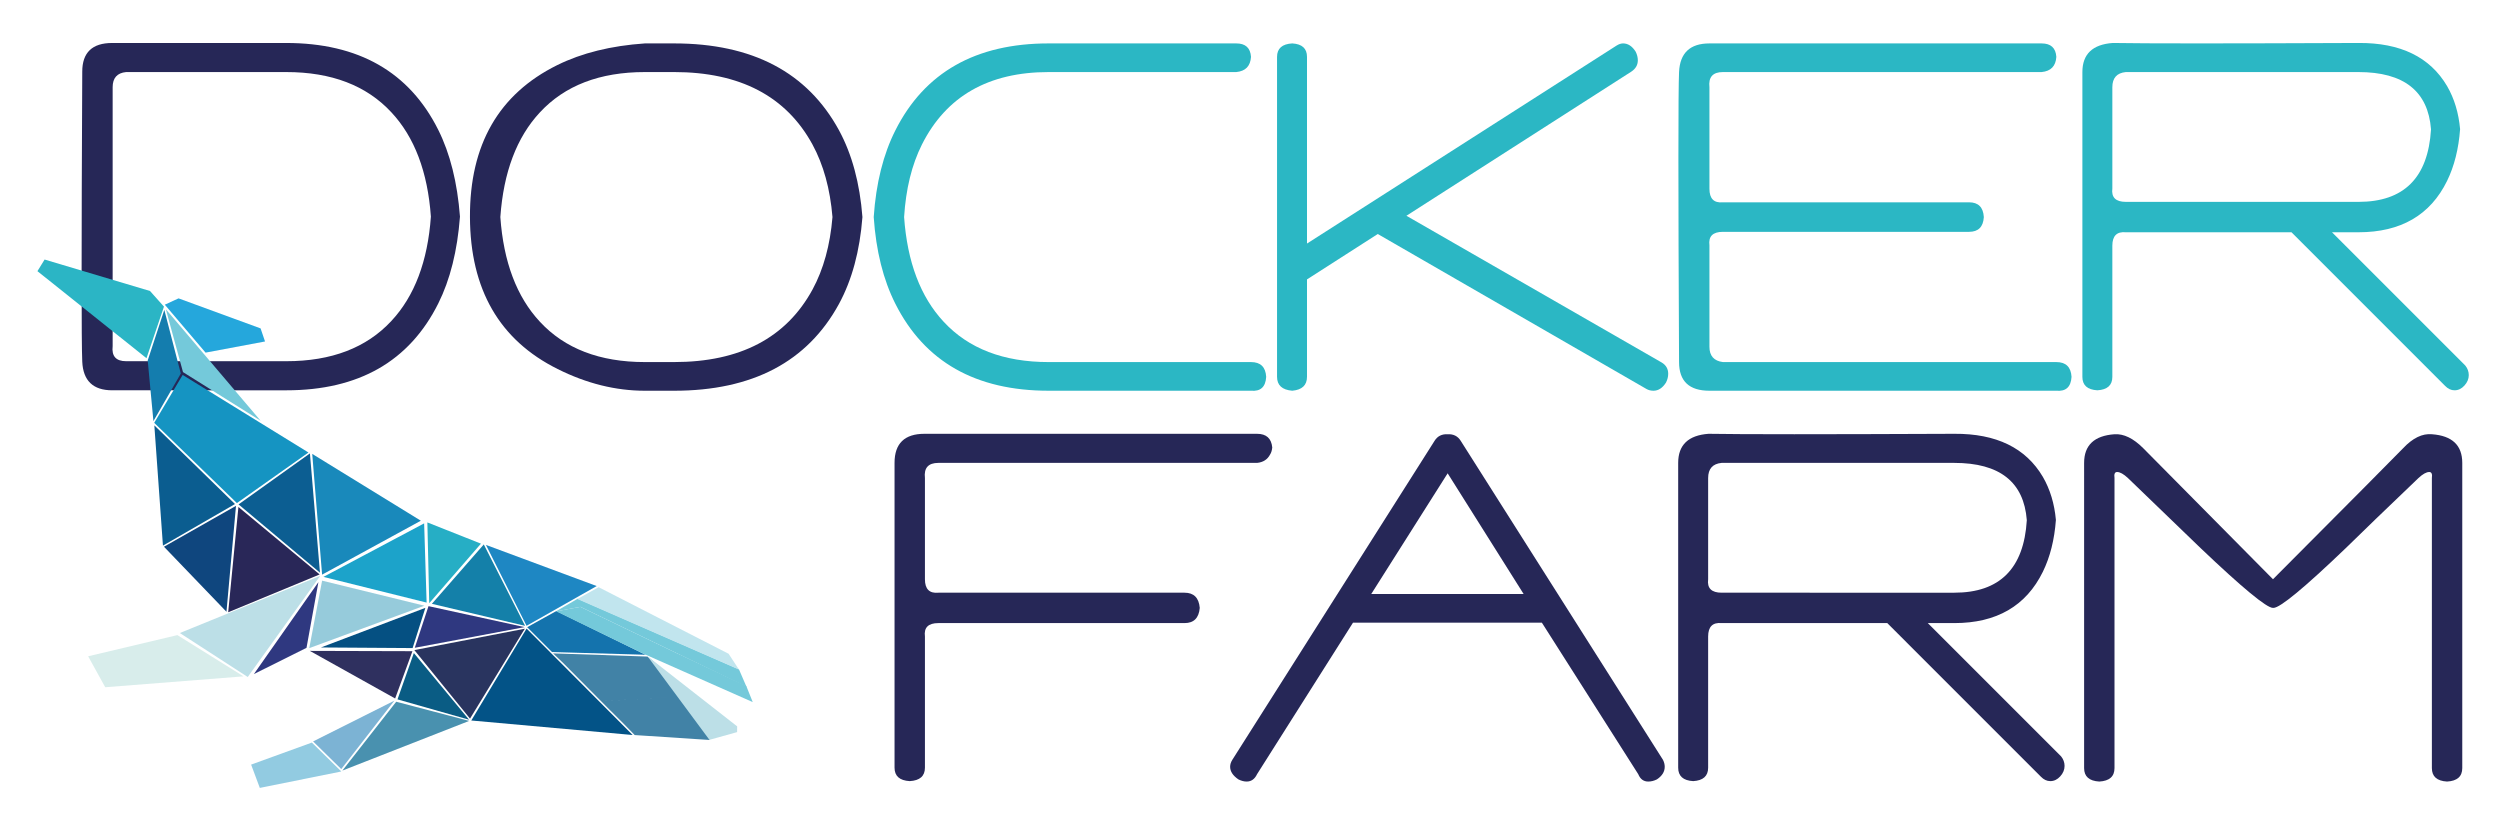 <?xml version="1.0" encoding="utf-8"?>
<!-- Generator: Adobe Illustrator 15.1.0, SVG Export Plug-In . SVG Version: 6.00 Build 0)  -->
<!DOCTYPE svg PUBLIC "-//W3C//DTD SVG 1.0//EN" "http://www.w3.org/TR/2001/REC-SVG-20010904/DTD/svg10.dtd">
<svg version="1.0" id="Layer_1" xmlns="http://www.w3.org/2000/svg" xmlns:xlink="http://www.w3.org/1999/xlink" x="0px" y="0px"
	 width="535.528px" height="178.938px" viewBox="0 0 535.528 178.938" enable-background="new 0 0 535.528 178.938"
	 xml:space="preserve">
<g>
	<path fill="#262757" d="M24.038,83.606c-4.095,0-6.234-2.046-6.417-6.138c-0.186-3.967-0.186-24.676,0-62.124
		c0-4.092,2.139-6.138,6.417-6.138h37.247c15.52,0,26.383,6.201,32.591,18.6c2.544,5.084,4.096,11.285,4.656,18.6
		c-0.558,7.316-2.108,13.517-4.65,18.6c-6.201,12.401-17.051,18.6-32.55,18.6H36.407v-6.231h24.924
		c9.672,0,17.173-2.874,22.506-8.623c4.959-5.315,7.78-12.764,8.463-22.346c-0.683-9.581-3.503-17.029-8.463-22.346
		c-5.333-5.749-12.834-8.623-22.506-8.623H27.014c-1.922,0.186-2.883,1.267-2.883,3.245V74.13c-0.249,2.164,0.712,3.245,2.883,3.245
		h9.393v6.231H24.038z"/>
	<path fill="#262757" d="M138.149,15.437c-9.672,0-17.174,2.883-22.506,8.649c-4.961,5.333-7.781,12.803-8.463,22.413
		c0.682,9.611,3.502,17.082,8.463,22.413c5.332,5.766,12.834,8.649,22.506,8.649h6.231c14.136,0,24.024-5.176,29.667-15.531
		c2.355-4.339,3.781-9.517,4.278-15.531c-0.497-6.013-1.922-11.19-4.278-15.531c-5.643-10.354-15.531-15.531-29.667-15.531H138.149
		V9.299h6.231c16.801,0,28.581,6.2,35.34,18.6c2.79,5.147,4.464,11.346,5.022,18.6c-0.558,7.254-2.232,13.455-5.022,18.6
		c-6.759,12.401-18.539,18.6-35.34,18.6h-6.231c-6.263,0-12.494-1.549-18.693-4.65C106.994,72.85,100.731,62,100.67,46.499
		c-0.063-15.499,6.169-26.349,18.693-32.55c5.269-2.604,11.532-4.153,18.786-4.65V15.437z"/>
	<path fill="#2BB7C4" d="M191.81,27.899c6.261-12.4,17.205-18.6,32.829-18.6h40.176c1.983,0,3.037,0.962,3.162,2.883
		c-0.125,1.985-1.179,3.069-3.162,3.255h-40.176c-12.896,0-21.948,5.178-27.156,15.531c-2.171,4.34-3.441,9.518-3.813,15.531
		c0.682,9.611,3.502,17.082,8.463,22.413c5.332,5.766,12.834,8.649,22.506,8.649h43.338c2.046,0,3.13,1.055,3.255,3.162
		c-0.125,2.171-1.209,3.162-3.255,2.976h-43.338c-15.624,0-26.567-6.199-32.829-18.6c-2.604-5.146-4.155-11.346-4.65-18.6
		C187.655,39.245,189.206,33.046,191.81,27.899z"/>
	<path fill="#2BB7C4" d="M357.349,80.072c0,0.621-0.155,1.241-0.465,1.86c-0.744,1.179-1.644,1.767-2.697,1.767
		c-0.558,0-1.055-0.124-1.487-0.372l-57.567-33.201l-15.159,9.726v20.855c0,1.808-1.055,2.806-3.162,2.992
		c-2.171-0.186-3.255-1.18-3.255-2.983V12.189c0-1.802,1.084-2.765,3.255-2.89c2.107,0.125,3.162,1.085,3.162,2.883v39.99
		l66.31-42.408c0.495-0.31,0.96-0.465,1.395-0.465c1.054,0,1.953,0.59,2.697,1.767c0.31,0.62,0.465,1.241,0.465,1.86
		c0,0.993-0.465,1.799-1.395,2.418L301.27,46.22l54.685,31.434C356.884,78.212,357.349,79.019,357.349,80.072z"/>
	<path fill="#2BB7C4" d="M437.328,15.437h-68.262c-2.171,0-3.132,1.088-2.884,3.265v21.742c0,2.116,0.961,3.08,2.884,2.894h52.73
		c1.983,0,3.037,1.055,3.162,3.162c-0.125,2.109-1.179,3.162-3.162,3.162h-52.73c-2.171,0-3.132,0.965-2.884,2.893v21.742
		c0,1.928,0.961,3.017,2.884,3.265h71.424c2.046,0,3.13,1.055,3.255,3.162c-0.125,2.171-1.209,3.162-3.255,2.976h-74.308
		c-4.34,0-6.51-2.046-6.51-6.138c-0.186-37.447-0.186-58.155,0-62.124c0.187-4.092,2.355-6.138,6.51-6.138h71.146
		c1.983,0,3.037,0.962,3.162,2.883C440.365,14.167,439.312,15.251,437.328,15.437z"/>
	<path fill="#2BB7C4" d="M455.383,49.754c-1.932-0.186-2.896,0.773-2.896,2.875V80.73c0,1.793-1.069,2.752-3.208,2.876
		c-2.14-0.124-3.209-1.083-3.209-2.879V15.437c0-3.839,2.17-5.916,6.51-6.231c6.943,0.125,24.49,0.125,52.639,0
		c8.989-0.061,15.313,3.016,18.972,9.229c1.549,2.672,2.479,5.749,2.79,9.228c-0.311,4.226-1.241,7.924-2.79,11.093
		c-3.597,7.333-9.92,10.999-18.972,10.999h-30.969v-6.51h30.969c9.732,0,14.91-5.176,15.531-15.531
		c-0.622-8.184-5.806-12.276-15.554-12.276h-49.821c-1.926,0.186-2.888,1.271-2.888,3.255v21.669
		c-0.248,1.922,0.717,2.883,2.896,2.883h18.866v6.51H455.383z M489.996,48.887c-0.827-0.801-1.239-1.541-1.239-2.219
		c0-0.802,0.355-1.526,1.069-2.174c0.712-0.647,1.472-0.971,2.278-0.971c0.805,0,1.549,0.341,2.232,1.023l33.759,33.759
		c0.495,0.621,0.744,1.302,0.744,2.046c0,0.807-0.309,1.551-0.925,2.232c-0.616,0.683-1.325,1.023-2.126,1.023
		c-0.74,0-1.418-0.32-2.034-0.961L489.996,48.887z"/>
</g>
<g>
	<path fill="#262757" d="M191.621,99.156c0-4.153,2.139-6.231,6.417-6.231h71.234c1.986,0,3.072,0.977,3.259,2.927
		c-0.063,0.631-0.218,1.133-0.465,1.511c-0.558,1.069-1.488,1.668-2.79,1.793h-68.262c-2.171,0-3.131,1.085-2.883,3.255v21.669
		c0,2.108,0.96,3.069,2.883,2.883h52.731c1.984,0,3.069,1.085,3.255,3.255c-0.186,2.171-1.271,3.255-3.255,3.255h-52.731
		c-2.171,0-3.131,0.959-2.883,2.875v28.101c0,1.793-1.085,2.752-3.255,2.876c-2.171-0.124-3.255-1.083-3.255-2.879V99.156z"/>
	<path fill="#262757" d="M356.603,164.256c0,1.055-0.558,1.953-1.674,2.697c-0.621,0.311-1.241,0.465-1.86,0.465
		c-0.992,0-1.706-0.526-2.139-1.581l-20.646-32.457h-40.455l-20.553,32.457c-0.497,1.055-1.241,1.581-2.232,1.581
		c-0.558,0-1.148-0.154-1.767-0.465c-1.178-0.805-1.767-1.705-1.767-2.697c0-0.496,0.154-0.991,0.465-1.488l43.338-68.355
		c0.619-0.991,1.549-1.456,2.79-1.395c1.239-0.061,2.17,0.404,2.79,1.395l43.338,68.355
		C356.478,163.265,356.603,163.76,356.603,164.256z M326.378,127.242l-16.275-25.854l-16.368,25.854H326.378z"/>
	<path fill="#262757" d="M368.798,133.473c-1.932-0.186-2.896,0.773-2.896,2.875v28.101c0,1.793-1.069,2.752-3.208,2.876
		c-2.14-0.124-3.209-1.083-3.209-2.879V99.156c0-3.839,2.17-5.916,6.51-6.231c6.943,0.125,24.49,0.125,52.639,0
		c8.989-0.061,15.313,3.016,18.972,9.229c1.549,2.672,2.479,5.749,2.79,9.228c-0.311,4.226-1.241,7.924-2.79,11.093
		c-3.597,7.333-9.92,10.999-18.972,10.999h-30.969v-6.51h30.969c9.732,0,14.91-5.176,15.531-15.531
		c-0.622-8.184-5.806-12.276-15.554-12.276h-49.821c-1.926,0.186-2.888,1.271-2.888,3.255v21.669
		c-0.248,1.922,0.717,2.883,2.896,2.883h18.866v6.51H368.798z M403.411,132.605c-0.827-0.801-1.239-1.541-1.239-2.219
		c0-0.802,0.355-1.526,1.069-2.174c0.712-0.647,1.472-0.971,2.278-0.971c0.805,0,1.549,0.341,2.232,1.023l33.759,33.759
		c0.495,0.621,0.744,1.302,0.744,2.046c0,0.807-0.309,1.551-0.925,2.232c-0.616,0.683-1.325,1.023-2.126,1.023
		c-0.74,0-1.418-0.32-2.034-0.961L403.411,132.605z"/>
	<path fill="#262757" d="M486.895,130.218c-1.364,0-6.542-4.278-15.531-12.834l-15.53-14.973c-0.931-0.868-1.706-1.302-2.325-1.302
		c-0.497,0-0.683,0.435-0.559,1.302v62.124c0,1.799-1.085,2.759-3.255,2.883c-2.171-0.124-3.255-1.084-3.255-2.883V99.156
		c0-3.781,2.17-5.827,6.51-6.138c1.984-0.124,4.03,0.869,6.139,2.976l27.807,28.086c16.987-17.05,26.287-26.412,27.9-28.086
		c2.046-2.17,4.092-3.162,6.138-2.976c4.339,0.311,6.51,2.357,6.51,6.138v65.379c0,1.799-1.085,2.759-3.255,2.883
		c-2.171-0.124-3.255-1.084-3.255-2.883v-62.124c0.124-0.868-0.063-1.302-0.558-1.302c-0.621,0-1.396,0.435-2.325,1.302
		c-6.944,6.635-12.122,11.625-15.531,14.973c-8.928,8.556-14.105,12.834-15.531,12.834H486.895z"/>
</g>
<polygon fill="#1E87C3" points="127.823,125.541 112.792,134.05 104.092,116.724 "/>
<polygon fill="#2BB5C5" points="35.122,65.684 32.133,62.335 9.553,55.597 8.019,58.086 31.383,76.735 "/>
<polygon fill="#25A7DC" points="38.25,63.913 55.821,70.348 56.771,73.147 44.035,75.537 35.302,65.266 "/>
<polygon fill="#74C9DA" points="35.526,66.242 39.201,79.709 55.829,90.128 "/>
<polygon fill="#147DAE" points="38.729,80.019 32.864,90.205 31.64,77.212 35.198,66.375 "/>
<polygon fill="#1594C2" points="33.033,90.573 50.745,107.766 66.075,96.933 39.127,80.319 "/>
<polygon fill="#0B5D90" points="50.337,107.971 34.904,116.881 33.06,91.119 "/>
<polygon fill="#0F467E" points="50.552,108.357 48.512,131.048 35.123,117.115 "/>
<polygon fill="#292758" points="68.474,123.053 51.073,108.601 48.88,131.157 "/>
<polygon fill="#0C5E92" points="68.54,122.669 51.098,108.048 66.387,97.125 "/>
<polygon fill="#1989BB" points="90.148,111.543 66.883,97.232 68.996,123.093 "/>
<polygon fill="#2F3880" points="68.206,124.698 65.658,138.771 54.383,144.396 "/>
<polygon fill="#055082" points="91.119,130.209 88.385,138.826 68.751,138.692 "/>
<polyline fill="#D8EDEB" points="52.151,144.885 22.541,147.214 18.881,140.583 37.995,136.045 51.907,144.718 "/>
<polygon fill="#BCDFE7" points="68.593,123.352 53.07,145.02 38.518,135.601 "/>
<polygon fill="#96CBDB" points="90.908,129.748 68.999,124.385 66.247,138.836 "/>
<polygon fill="#1CA3CA" points="90.856,112.113 91.385,129.082 69.275,123.579 "/>
<polygon fill="#26AEC5" points="103.023,116.458 91.545,111.908 91.948,129.214 "/>
<polygon fill="#2F305F" points="88.349,139.492 84.642,149.622 66.375,139.429 "/>
<polygon fill="#92CBE1" points="73.113,165.258 66.801,159.068 53.792,163.786 55.655,168.779 "/>
<polygon fill="#7CB3D4" points="84.477,150.091 73.101,164.748 67.07,158.821 "/>
<polygon fill="#4991AF" points="100.504,154.427 73.34,165.068 84.872,150.32 "/>
<polygon fill="#0A5C84" points="100.48,154.173 88.651,139.889 85.15,149.814 "/>
<polygon fill="#035387" points="112.801,134.647 100.952,154.339 135.516,157.447 "/>
<polygon fill="#29345F" points="112.427,134.672 100.683,153.937 88.757,139.256 "/>
<polygon fill="#2F3880" points="91.791,129.845 88.849,138.762 112.374,134.337 "/>
<polygon fill="#1480A9" points="103.631,116.626 92.512,129.346 112.486,134.063 "/>
<polygon fill="#74C9DA" points="159.909,147.12 158.29,143.373 123.751,128.252 119.048,130.977 124.315,129.993 "/>
<polygon fill="#1473AD" points="138.3,140.261 118.245,139.673 112.926,134.354 119.171,130.889 "/>
<polygon fill="#74C9DA" points="119.128,130.947 124.315,129.993 145.112,139.986 145.15,139.986 159.869,146.959 161.246,150.399 
	138.378,140.274 138.319,140.276 "/>
<polygon fill="#C1E5EE" points="158.301,143.439 156.074,140.044 128.235,125.784 123.675,128.316 "/>
<path fill="#4182A6" d="M118.479,139.963l2.191,2.091l0.217,0.217l2.605,2.625l-0.01,0.008l0.022,0.013l0.008-0.001l2.708,2.729
	l2.758,2.778l0.255,0.257l1.654,1.665l0.012-0.001l2.585,2.576l-0.002,0l2.482,2.539l16.039,1.05l0.718-4.56l-2.645-2.458
	l-3.186-2.08l0.188-0.014l-2.181-2.119l-2.166-2.252l0.169,0.001l-2.161-2.296l0.483,0.011l-2.52-2.099L118.479,139.963z
	 M128.778,150.179l-0.001-0.002l17.753-1L128.778,150.179z"/>
<polygon fill="#BCDFE7" points="157.908,155.595 157.896,156.828 151.965,158.481 138.711,140.589 "/>
</svg>
